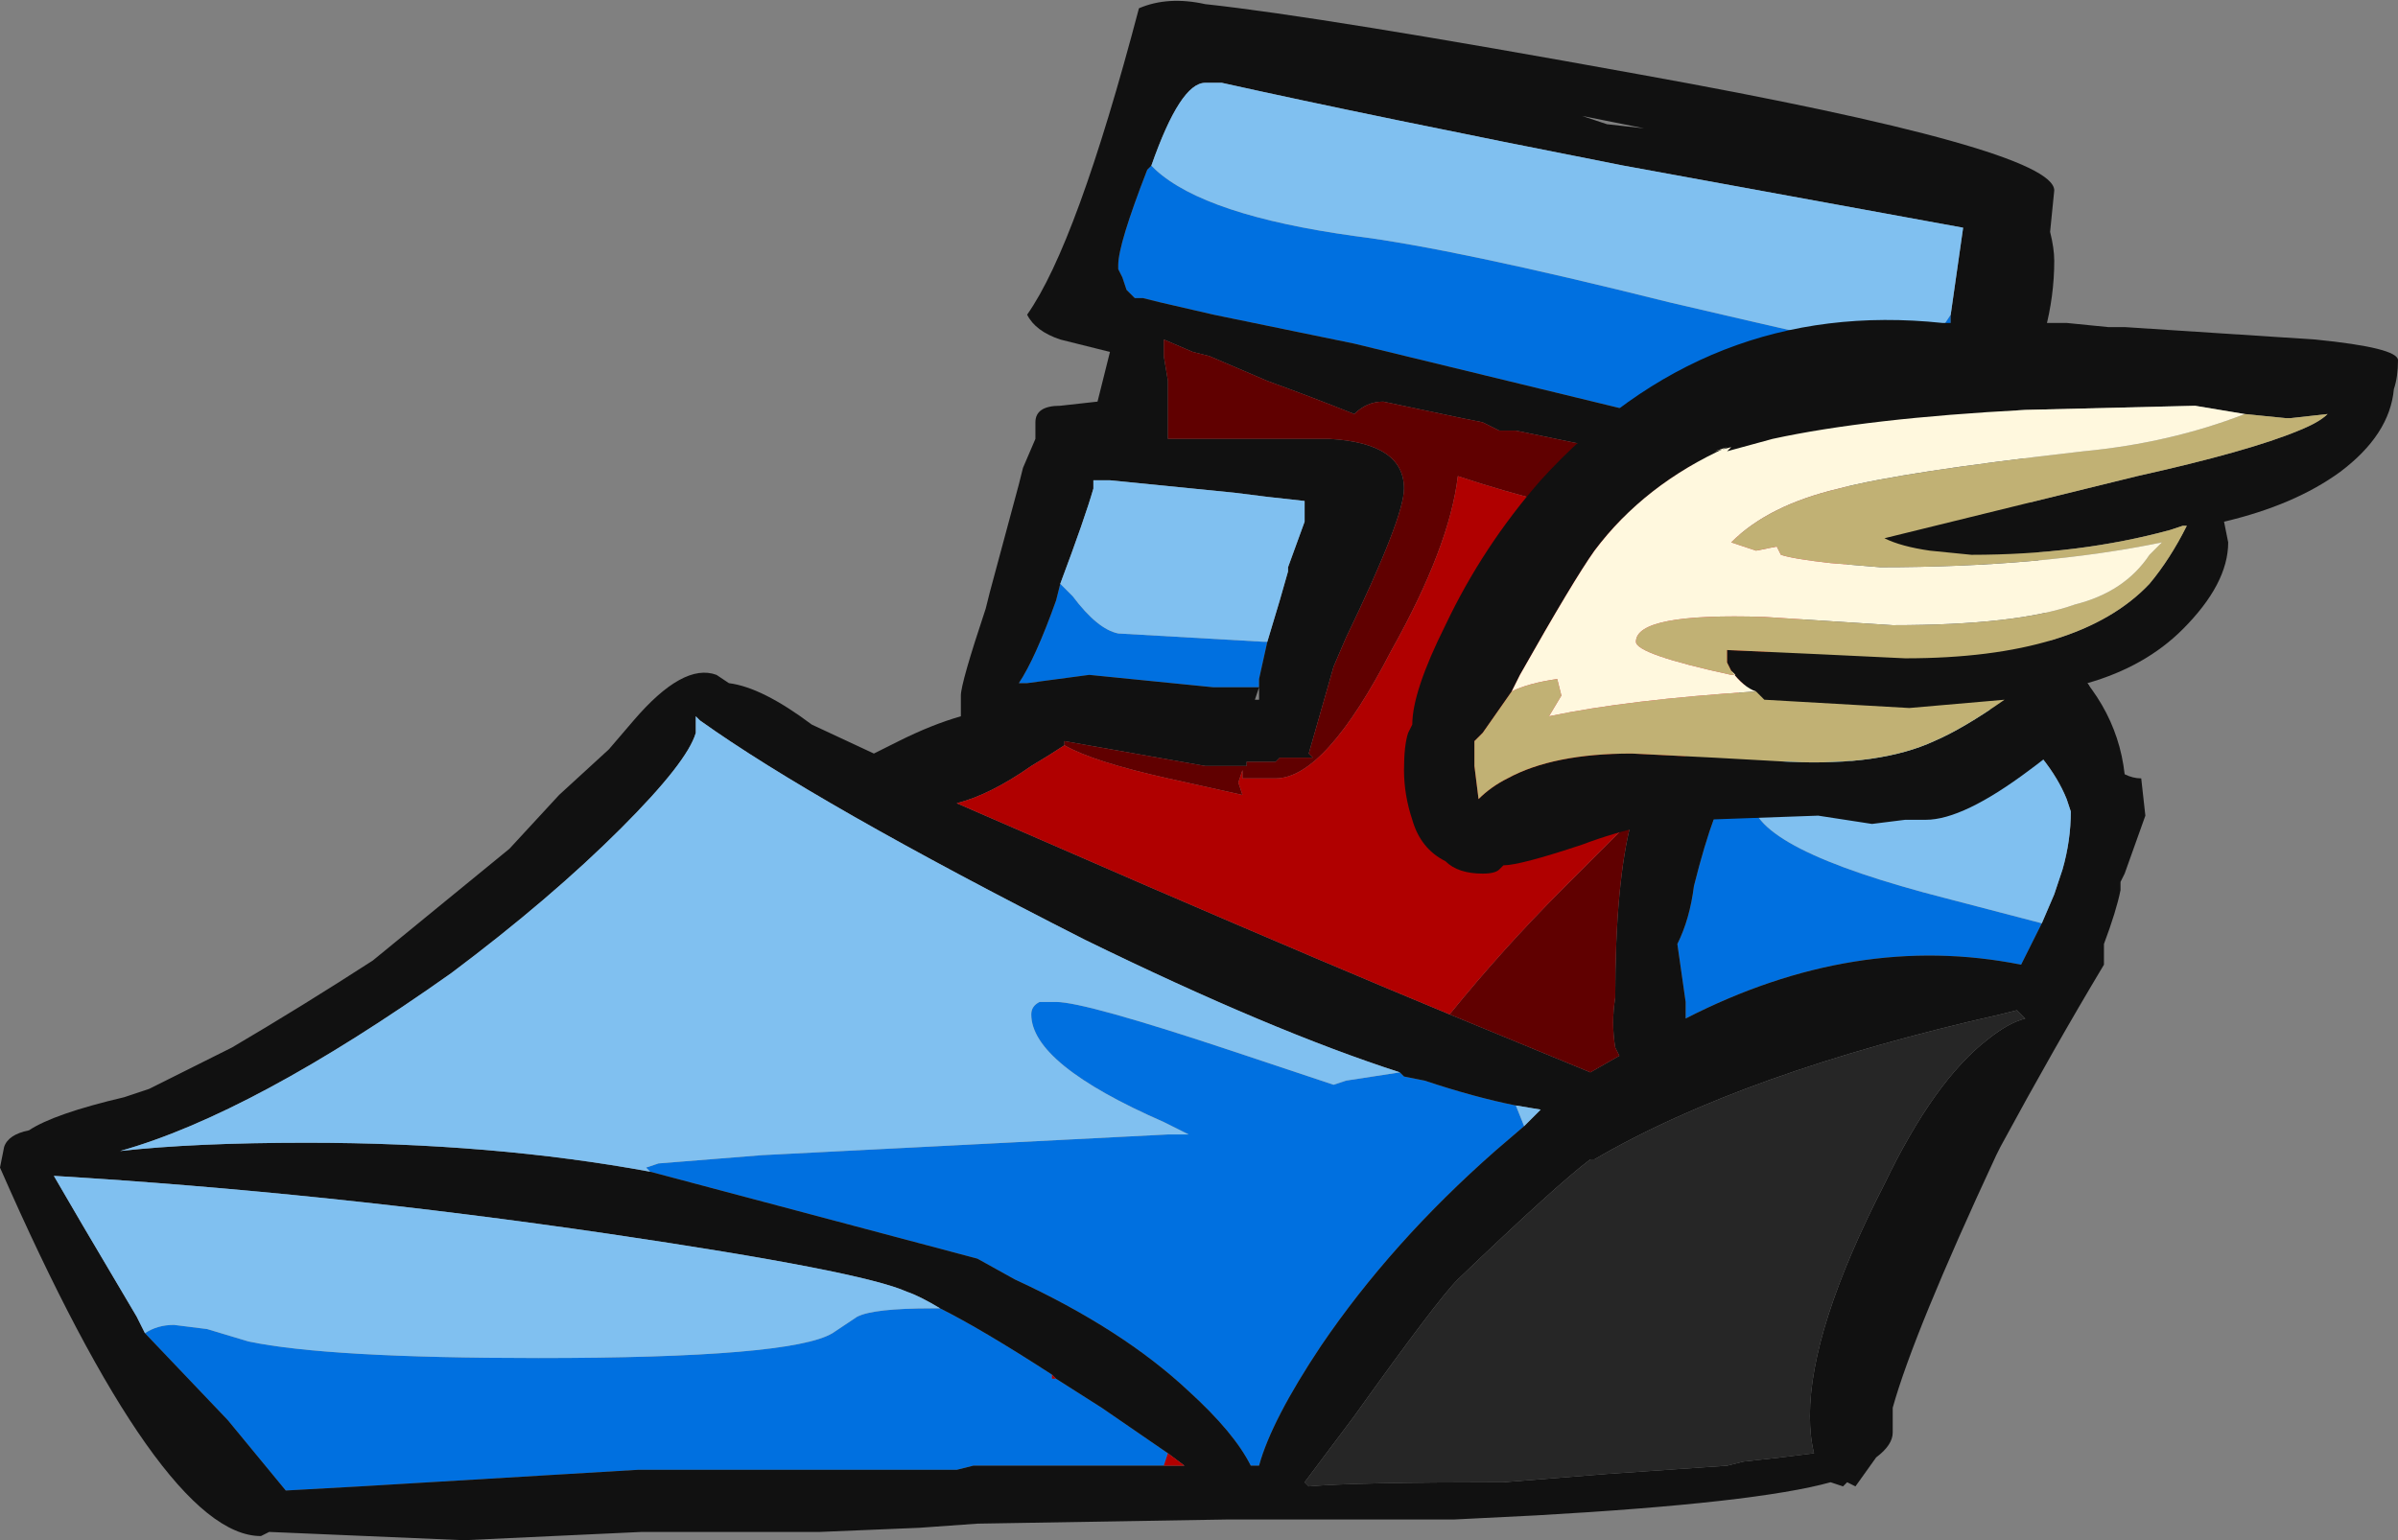 <?xml version="1.0" encoding="UTF-8" standalone="no"?>
<svg xmlns:ffdec="https://www.free-decompiler.com/flash" xmlns:xlink="http://www.w3.org/1999/xlink" ffdec:objectType="shape" height="18.6px" width="28.95px" xmlns="http://www.w3.org/2000/svg">
  <rect width="100%" height="100%" fill="#808080" stroke="none"/>
  <g transform="matrix(1.0, 0.0, 0.0, 1.0, 20.7, 13.45)">
    <path d="M-6.8 -11.45 L-6.75 -11.4 Q-6.15 -10.85 -4.35 -10.6 -3.15 -10.45 -0.55 -9.8 1.8 -9.25 1.9 -9.25 L2.75 -9.5 2.85 -9.65 2.85 -9.45 -0.85 -8.45 -4.35 -9.3 -6.05 -9.65 -6.7 -9.8 -6.9 -9.85 -7.0 -9.85 -7.1 -9.95 -7.15 -10.1 -7.2 -10.2 -7.2 -10.25 Q-7.2 -10.5 -6.85 -11.4 L-6.8 -11.45 M3.3 -4.9 L0.45 -3.8 Q0.45 -3.2 2.8 -2.6 L3.95 -2.3 3.7 -1.8 Q1.7 -2.2 -0.35 -1.15 L-0.35 -1.35 -0.45 -2.05 Q-0.3 -2.35 -0.25 -2.75 0.0 -3.75 0.25 -4.1 L3.3 -4.9 M-12.85 0.7 L-12.9 0.65 -12.75 0.6 -11.5 0.5 -6.6 0.25 -6.35 0.25 -6.65 0.1 Q-8.25 -0.6 -8.25 -1.2 -8.25 -1.3 -8.15 -1.35 L-7.95 -1.35 Q-7.6 -1.35 -5.8 -0.75 L-4.6 -0.35 -4.45 -0.4 -3.8 -0.5 -3.75 -0.45 -3.5 -0.4 Q-2.9 -0.2 -2.4 -0.1 L-2.3 0.15 -2.65 0.45 Q-3.9 1.55 -4.75 2.8 -5.35 3.7 -5.5 4.25 L-5.6 4.25 Q-5.8 3.85 -6.35 3.35 -7.15 2.6 -8.45 2.0 L-8.9 1.75 -12.85 0.7 M-7.9 -6.4 L-7.75 -6.25 Q-7.45 -5.85 -7.2 -5.8 L-5.45 -5.7 -5.4 -5.7 -5.5 -5.25 -5.5 -5.15 -6.05 -5.15 -7.55 -5.3 -8.3 -5.2 -8.4 -5.2 Q-8.2 -5.5 -7.95 -6.2 L-7.9 -6.4 M-8.0 3.15 L-8.0 3.2 -7.95 3.2 -7.4 3.55 -6.6 4.1 -6.65 4.25 -8.95 4.25 -9.15 4.3 -13.0 4.3 -16.35 4.5 -17.25 4.55 -17.95 3.7 -18.95 2.65 Q-18.8 2.55 -18.6 2.55 L-18.2 2.6 -17.7 2.75 Q-16.75 2.95 -14.2 2.95 -11.15 2.95 -10.65 2.65 L-10.35 2.45 Q-10.15 2.35 -9.45 2.35 L-9.35 2.35 Q-8.85 2.6 -8.0 3.15" fill="#0070e0" fill-rule="evenodd" stroke="none"/>
    <path d="M4.05 -10.65 Q4.1 -10.45 4.1 -10.3 4.1 -9.45 3.65 -8.6 L4.05 -5.65 Q4.85 -5.0 4.95 -4.1 5.05 -4.05 5.15 -4.05 L5.2 -3.6 4.95 -2.9 4.9 -2.8 4.9 -2.7 Q4.85 -2.45 4.7 -2.05 L4.7 -1.8 Q4.1 -0.8 3.45 0.4 L3.4 0.5 Q2.4 2.65 2.15 3.55 L2.15 3.85 Q2.15 4.0 1.95 4.15 L1.7 4.5 1.6 4.45 1.55 4.5 1.4 4.45 Q0.5 4.7 -2.15 4.85 L-3.15 4.9 -5.9 4.9 -8.9 4.95 -9.6 5.0 -10.8 5.05 -12.95 5.05 -15.1 5.15 -17.45 5.05 -17.55 5.1 Q-18.75 5.1 -20.7 0.65 L-20.65 0.4 Q-20.6 0.25 -20.35 0.2 -20.05 0.0 -19.2 -0.2 L-18.9 -0.3 -17.9 -0.8 Q-17.05 -1.3 -16.2 -1.85 L-14.55 -3.2 -13.95 -3.85 -13.35 -4.4 -13.05 -4.75 Q-12.45 -5.45 -12.05 -5.3 L-11.9 -5.2 Q-11.5 -5.15 -10.9 -4.7 L-10.15 -4.35 -9.85 -4.5 Q-9.45 -4.7 -9.1 -4.8 L-9.1 -5.05 Q-9.1 -5.2 -8.8 -6.1 L-8.75 -6.3 -8.4 -7.6 -8.35 -7.8 -8.2 -8.15 -8.2 -8.35 Q-8.2 -8.55 -7.9 -8.55 L-7.45 -8.6 -7.3 -9.2 Q-7.7 -9.3 -7.9 -9.35 -8.2 -9.45 -8.3 -9.65 -7.7 -10.5 -6.95 -13.35 -6.6 -13.5 -6.15 -13.4 -4.75 -13.25 -0.9 -12.55 4.1 -11.65 4.1 -11.15 L4.05 -10.65 M-6.8 -11.45 L-6.85 -11.4 Q-7.2 -10.5 -7.2 -10.25 L-7.2 -10.2 -7.15 -10.1 -7.1 -9.95 -7.0 -9.85 -6.9 -9.85 -6.7 -9.8 -6.05 -9.65 -4.35 -9.3 -0.85 -8.45 2.85 -9.45 2.85 -9.65 3.0 -10.7 -1.1 -11.45 Q-4.15 -12.05 -5.95 -12.45 L-6.15 -12.45 Q-6.45 -12.45 -6.8 -11.45 M3.95 -2.3 L4.1 -2.65 4.2 -2.95 Q4.3 -3.3 4.3 -3.65 L4.25 -3.8 Q4.15 -4.05 3.95 -4.3 L3.3 -4.9 0.25 -4.1 Q0.0 -3.75 -0.25 -2.75 -0.3 -2.35 -0.45 -2.05 L-0.35 -1.35 -0.35 -1.15 Q1.7 -2.2 3.7 -1.8 L3.95 -2.3 M1.9 -7.0 L1.9 -7.55 Q0.45 -7.65 -2.4 -8.25 L-2.6 -8.25 -2.8 -8.35 -3.05 -8.4 -4.0 -8.6 Q-4.2 -8.6 -4.35 -8.45 -4.85 -8.65 -5.4 -8.85 L-6.1 -9.15 -6.3 -9.2 -6.65 -9.35 -6.65 -9.15 -6.6 -8.85 -6.6 -8.15 -4.65 -8.15 Q-3.75 -8.1 -3.75 -7.55 -3.75 -7.2 -4.45 -5.75 L-4.6 -5.4 -4.9 -4.35 -4.85 -4.3 -5.25 -4.3 -5.3 -4.25 -5.65 -4.25 -5.65 -4.2 -6.15 -4.2 -7.85 -4.5 -7.85 -4.45 Q-8.0 -4.35 -8.25 -4.2 -8.75 -3.85 -9.15 -3.75 L-6.85 -2.75 Q-4.65 -1.8 -3.2 -1.2 L-1.5 -0.5 -1.15 -0.7 -1.2 -0.8 Q-1.25 -1.1 -1.2 -1.4 -1.2 -2.8 -1.0 -3.55 L1.9 -7.0 M3.55 -1.55 L3.55 -1.55 M3.65 -1.25 L3.45 -1.2 Q0.35 -0.5 -1.45 0.55 L-1.5 0.55 Q-1.9 0.85 -3.1 2.0 -3.35 2.25 -4.35 3.65 L-4.95 4.45 -4.9 4.5 Q-4.35 4.45 -2.55 4.45 L-1.3 4.35 0.15 4.25 0.35 4.2 0.8 4.15 1.2 4.1 Q1.15 3.9 1.15 3.65 1.15 2.6 2.05 0.85 2.65 -0.4 3.3 -0.9 3.55 -1.1 3.75 -1.15 L3.65 -1.25 M-3.8 -0.5 Q-5.35 -1.0 -7.6 -2.1 -10.85 -3.75 -12.25 -4.75 L-12.3 -4.8 -12.3 -4.6 Q-12.4 -4.25 -13.2 -3.45 -14.05 -2.6 -15.25 -1.7 -17.65 0.0 -19.25 0.45 -18.35 0.35 -17.0 0.35 -14.75 0.35 -12.85 0.7 L-8.9 1.75 -8.45 2.0 Q-7.15 2.6 -6.35 3.35 -5.8 3.85 -5.6 4.25 L-5.5 4.25 Q-5.35 3.7 -4.75 2.8 -3.9 1.55 -2.65 0.45 L-2.3 0.15 -2.1 -0.05 -2.4 -0.1 Q-2.9 -0.2 -3.5 -0.4 L-3.75 -0.45 -3.8 -0.5 M-1.3 -11.95 L-0.85 -11.9 -1.6 -12.05 -1.3 -11.95 M-5.4 -5.7 L-5.25 -6.2 -5.15 -6.55 -5.15 -6.6 -4.95 -7.15 -4.95 -7.4 -5.4 -7.45 -5.8 -7.5 -7.3 -7.65 -7.5 -7.65 -7.5 -7.55 Q-7.6 -7.2 -7.9 -6.4 L-7.95 -6.2 Q-8.2 -5.5 -8.4 -5.2 L-8.3 -5.2 -7.55 -5.3 -6.05 -5.15 -5.5 -5.15 -5.55 -5.0 -5.5 -5.0 -5.5 -5.25 -5.4 -5.7 M-7.95 3.2 L-8.0 3.15 Q-8.85 2.6 -9.35 2.35 -9.6 2.2 -9.75 2.15 -10.3 1.9 -13.35 1.45 -16.75 0.95 -20.05 0.75 L-19.7 1.35 -19.05 2.45 -18.95 2.65 -17.95 3.7 -17.25 4.55 -16.35 4.5 -13.0 4.3 -9.15 4.3 -8.95 4.25 -6.65 4.25 -6.4 4.25 -6.6 4.1 -7.4 3.55 -7.95 3.2" fill="#111111" fill-rule="evenodd" stroke="none"/>
    <path d="M2.85 -9.65 L2.75 -9.5 1.9 -9.25 Q1.8 -9.25 -0.55 -9.8 -3.15 -10.45 -4.35 -10.6 -6.15 -10.85 -6.75 -11.4 L-6.8 -11.45 Q-6.45 -12.45 -6.15 -12.45 L-5.95 -12.45 Q-4.15 -12.05 -1.1 -11.45 L3.0 -10.7 2.85 -9.65 M3.95 -2.3 L2.8 -2.6 Q0.45 -3.2 0.45 -3.8 L3.3 -4.9 3.95 -4.3 Q4.15 -4.05 4.25 -3.8 L4.3 -3.65 Q4.3 -3.3 4.2 -2.95 L4.1 -2.65 3.95 -2.3 M-12.85 0.7 Q-14.75 0.35 -17.0 0.35 -18.35 0.35 -19.25 0.45 -17.65 0.0 -15.25 -1.7 -14.05 -2.6 -13.2 -3.45 -12.4 -4.25 -12.3 -4.6 L-12.3 -4.8 -12.25 -4.75 Q-10.85 -3.75 -7.6 -2.1 -5.35 -1.0 -3.8 -0.5 L-4.45 -0.4 -4.6 -0.35 -5.8 -0.75 Q-7.6 -1.35 -7.95 -1.35 L-8.15 -1.35 Q-8.25 -1.3 -8.25 -1.2 -8.25 -0.6 -6.65 0.1 L-6.35 0.25 -6.6 0.25 -11.5 0.5 -12.75 0.6 -12.9 0.65 -12.85 0.7 M-2.4 -0.1 L-2.1 -0.05 -2.3 0.15 -2.4 -0.1 M-7.9 -6.4 Q-7.6 -7.2 -7.5 -7.55 L-7.5 -7.65 -7.3 -7.65 -5.8 -7.5 -5.4 -7.45 -4.95 -7.4 -4.95 -7.15 -5.15 -6.6 -5.15 -6.55 -5.25 -6.2 -5.4 -5.7 -5.45 -5.7 -7.2 -5.8 Q-7.45 -5.85 -7.75 -6.25 L-7.9 -6.4 M-9.35 2.35 L-9.45 2.35 Q-10.15 2.35 -10.35 2.45 L-10.65 2.65 Q-11.15 2.95 -14.2 2.95 -16.75 2.95 -17.7 2.75 L-18.2 2.6 -18.6 2.55 Q-18.8 2.55 -18.95 2.65 L-19.05 2.45 -19.7 1.35 -20.05 0.75 Q-16.75 0.95 -13.35 1.45 -10.3 1.9 -9.75 2.15 -9.6 2.2 -9.35 2.35" fill="#80c0f0" fill-rule="evenodd" stroke="none"/>
    <path d="M3.65 -1.25 L3.75 -1.15 Q3.55 -1.1 3.3 -0.9 2.65 -0.4 2.05 0.85 1.15 2.6 1.15 3.65 1.15 3.9 1.2 4.1 L0.8 4.15 0.35 4.2 0.15 4.25 -1.3 4.35 -2.55 4.45 Q-4.35 4.45 -4.9 4.5 L-4.95 4.45 -4.35 3.65 Q-3.35 2.25 -3.1 2.0 -1.9 0.85 -1.5 0.55 L-1.45 0.55 Q0.35 -0.5 3.45 -1.2 L3.65 -1.25" fill="#262626" fill-rule="evenodd" stroke="none"/>
    <path d="M-7.85 -4.45 L-7.85 -4.5 -6.15 -4.2 -5.65 -4.2 -5.65 -4.25 -5.3 -4.25 -5.25 -4.3 -4.85 -4.3 -4.9 -4.35 -4.6 -5.4 -4.45 -5.75 Q-3.75 -7.2 -3.75 -7.55 -3.75 -8.1 -4.65 -8.15 L-6.6 -8.15 -6.6 -8.85 -6.65 -9.15 -6.65 -9.35 -6.3 -9.2 -6.1 -9.15 -5.4 -8.85 Q-4.85 -8.65 -4.35 -8.45 -4.2 -8.6 -4.0 -8.6 L-3.05 -8.4 -2.8 -8.35 -2.6 -8.25 -2.4 -8.25 Q0.45 -7.65 1.9 -7.55 L1.9 -7.0 1.55 -6.95 Q-0.85 -6.95 -3.1 -7.7 -3.2 -6.85 -3.9 -5.6 -4.7 -4.05 -5.3 -4.05 L-5.7 -4.05 -5.7 -4.15 -5.75 -4.0 -5.7 -3.85 -6.6 -4.05 Q-7.5 -4.25 -7.85 -4.45 M-1.0 -3.55 Q-1.2 -2.8 -1.2 -1.4 -1.25 -1.1 -1.2 -0.8 L-1.15 -0.7 -1.5 -0.5 -3.2 -1.2 Q-2.55 -2.0 -1.85 -2.7 L-1.0 -3.55" fill="#600000" fill-rule="evenodd" stroke="none"/>
    <path d="M-7.85 -4.45 Q-7.5 -4.25 -6.6 -4.05 L-5.7 -3.85 -5.75 -4.0 -5.7 -4.15 -5.7 -4.05 -5.3 -4.05 Q-4.7 -4.05 -3.9 -5.6 -3.2 -6.85 -3.1 -7.7 -0.85 -6.95 1.55 -6.95 L1.9 -7.0 -1.0 -3.55 -1.85 -2.7 Q-2.55 -2.0 -3.2 -1.2 -4.65 -1.8 -6.85 -2.75 L-9.15 -3.75 Q-8.75 -3.85 -8.25 -4.2 -8.0 -4.35 -7.85 -4.45 M-7.95 3.2 L-8.0 3.2 -8.0 3.15 -7.95 3.2 M-6.65 4.25 L-6.6 4.1 -6.4 4.25 -6.65 4.25" fill="#b00000" fill-rule="evenodd" stroke="none"/>
    <path d="M8.25 -9.1 Q8.25 -8.9 8.2 -8.75 8.15 -8.2 7.55 -7.75 7.0 -7.35 6.15 -7.15 L6.2 -6.9 Q6.2 -6.4 5.65 -5.85 5.2 -5.4 4.5 -5.2 4.55 -5.15 4.55 -5.0 4.55 -4.7 3.8 -4.15 3.0 -3.55 2.55 -3.55 L2.3 -3.55 1.9 -3.5 1.25 -3.6 -0.15 -3.55 Q-0.8 -3.55 -1.6 -3.25 -2.35 -3.0 -2.55 -3.0 L-2.6 -2.95 Q-2.65 -2.9 -2.8 -2.9 -3.1 -2.9 -3.25 -3.05 -3.55 -3.2 -3.65 -3.55 -3.75 -3.85 -3.75 -4.15 -3.75 -4.45 -3.7 -4.6 L-3.65 -4.7 Q-3.65 -5.1 -3.25 -5.9 -2.8 -6.85 -2.1 -7.65 -0.1 -9.85 2.75 -9.55 L4.25 -9.55 4.75 -9.5 4.95 -9.5 7.25 -9.35 Q8.25 -9.25 8.25 -9.1 M6.4 -8.45 L5.8 -8.55 3.75 -8.5 Q1.85 -8.4 0.7 -8.15 L0.15 -8.0 0.2 -8.05 0.0 -8.0 0.15 -8.05 Q-0.85 -7.6 -1.45 -6.8 -1.7 -6.45 -2.35 -5.3 L-2.45 -5.1 -2.8 -4.6 -2.9 -4.5 -2.9 -4.2 -2.85 -3.8 Q-2.7 -3.95 -2.5 -4.05 -1.95 -4.35 -1.0 -4.35 L0.0 -4.3 0.9 -4.25 Q2.0 -4.2 2.65 -4.5 3.0 -4.65 3.5 -5.0 L2.35 -4.9 0.6 -5.0 Q0.55 -5.05 0.5 -5.1 0.35 -5.15 0.2 -5.35 L0.15 -5.45 0.15 -5.6 1.25 -5.55 2.3 -5.5 Q4.4 -5.5 5.25 -6.4 5.5 -6.7 5.7 -7.1 L5.65 -7.1 5.5 -7.05 Q4.4 -6.75 3.1 -6.75 L2.6 -6.8 Q2.25 -6.85 2.05 -6.95 L5.1 -7.7 Q6.45 -8.0 7.05 -8.25 7.3 -8.35 7.4 -8.45 L6.95 -8.4 6.9 -8.4 6.4 -8.45" fill="#111111" fill-rule="evenodd" stroke="none"/>
    <path d="M6.4 -8.45 L6.9 -8.4 6.95 -8.4 7.4 -8.45 Q7.3 -8.35 7.05 -8.25 6.45 -8.0 5.1 -7.7 L2.05 -6.95 Q2.25 -6.85 2.6 -6.8 L3.1 -6.75 Q4.4 -6.75 5.5 -7.05 L5.65 -7.1 5.7 -7.1 Q5.5 -6.7 5.25 -6.4 4.4 -5.5 2.3 -5.5 L1.25 -5.55 0.15 -5.6 0.15 -5.45 0.2 -5.35 0.25 -5.3 0.2 -5.3 Q-0.95 -5.55 -0.95 -5.7 -0.95 -6.05 0.6 -6.0 L2.15 -5.9 Q3.65 -5.9 4.35 -6.15 4.95 -6.3 5.25 -6.75 L5.4 -6.9 Q3.95 -6.6 2.0 -6.6 L1.4 -6.65 Q0.95 -6.7 0.8 -6.75 L0.75 -6.85 0.5 -6.8 0.2 -6.9 Q0.65 -7.35 1.5 -7.55 2.25 -7.75 4.45 -8.0 5.5 -8.1 6.4 -8.45 M0.5 -5.1 Q0.55 -5.05 0.6 -5.0 L2.35 -4.9 3.5 -5.0 Q3.0 -4.65 2.65 -4.5 2.0 -4.2 0.9 -4.25 L0.0 -4.3 -1.0 -4.35 Q-1.95 -4.35 -2.5 -4.05 -2.7 -3.95 -2.85 -3.8 L-2.9 -4.2 -2.9 -4.5 -2.8 -4.6 -2.45 -5.1 Q-2.25 -5.2 -1.9 -5.25 L-1.85 -5.05 -2.0 -4.8 Q-1.05 -5.0 0.5 -5.1" fill="#c1b174" fill-rule="evenodd" stroke="none"/>
    <path d="M-2.45 -5.1 L-2.35 -5.3 Q-1.7 -6.45 -1.45 -6.8 -0.85 -7.6 0.15 -8.05 L0.0 -8.0 0.2 -8.05 0.15 -8.0 0.7 -8.15 Q1.85 -8.4 3.75 -8.5 L5.8 -8.55 6.4 -8.45 Q5.5 -8.1 4.45 -8.0 2.25 -7.75 1.5 -7.55 0.65 -7.35 0.2 -6.9 L0.5 -6.8 0.75 -6.85 0.8 -6.75 Q0.95 -6.7 1.4 -6.65 L2.0 -6.6 Q3.95 -6.6 5.4 -6.9 L5.25 -6.75 Q4.95 -6.3 4.35 -6.15 3.65 -5.9 2.15 -5.9 L0.6 -6.0 Q-0.95 -6.05 -0.95 -5.7 -0.95 -5.55 0.2 -5.3 L0.25 -5.3 0.2 -5.35 Q0.35 -5.15 0.5 -5.1 -1.05 -5.0 -2.0 -4.8 L-1.85 -5.05 -1.9 -5.25 Q-2.25 -5.2 -2.45 -5.1" fill="#fff8de" fill-rule="evenodd" stroke="none"/>
  </g>
</svg>
